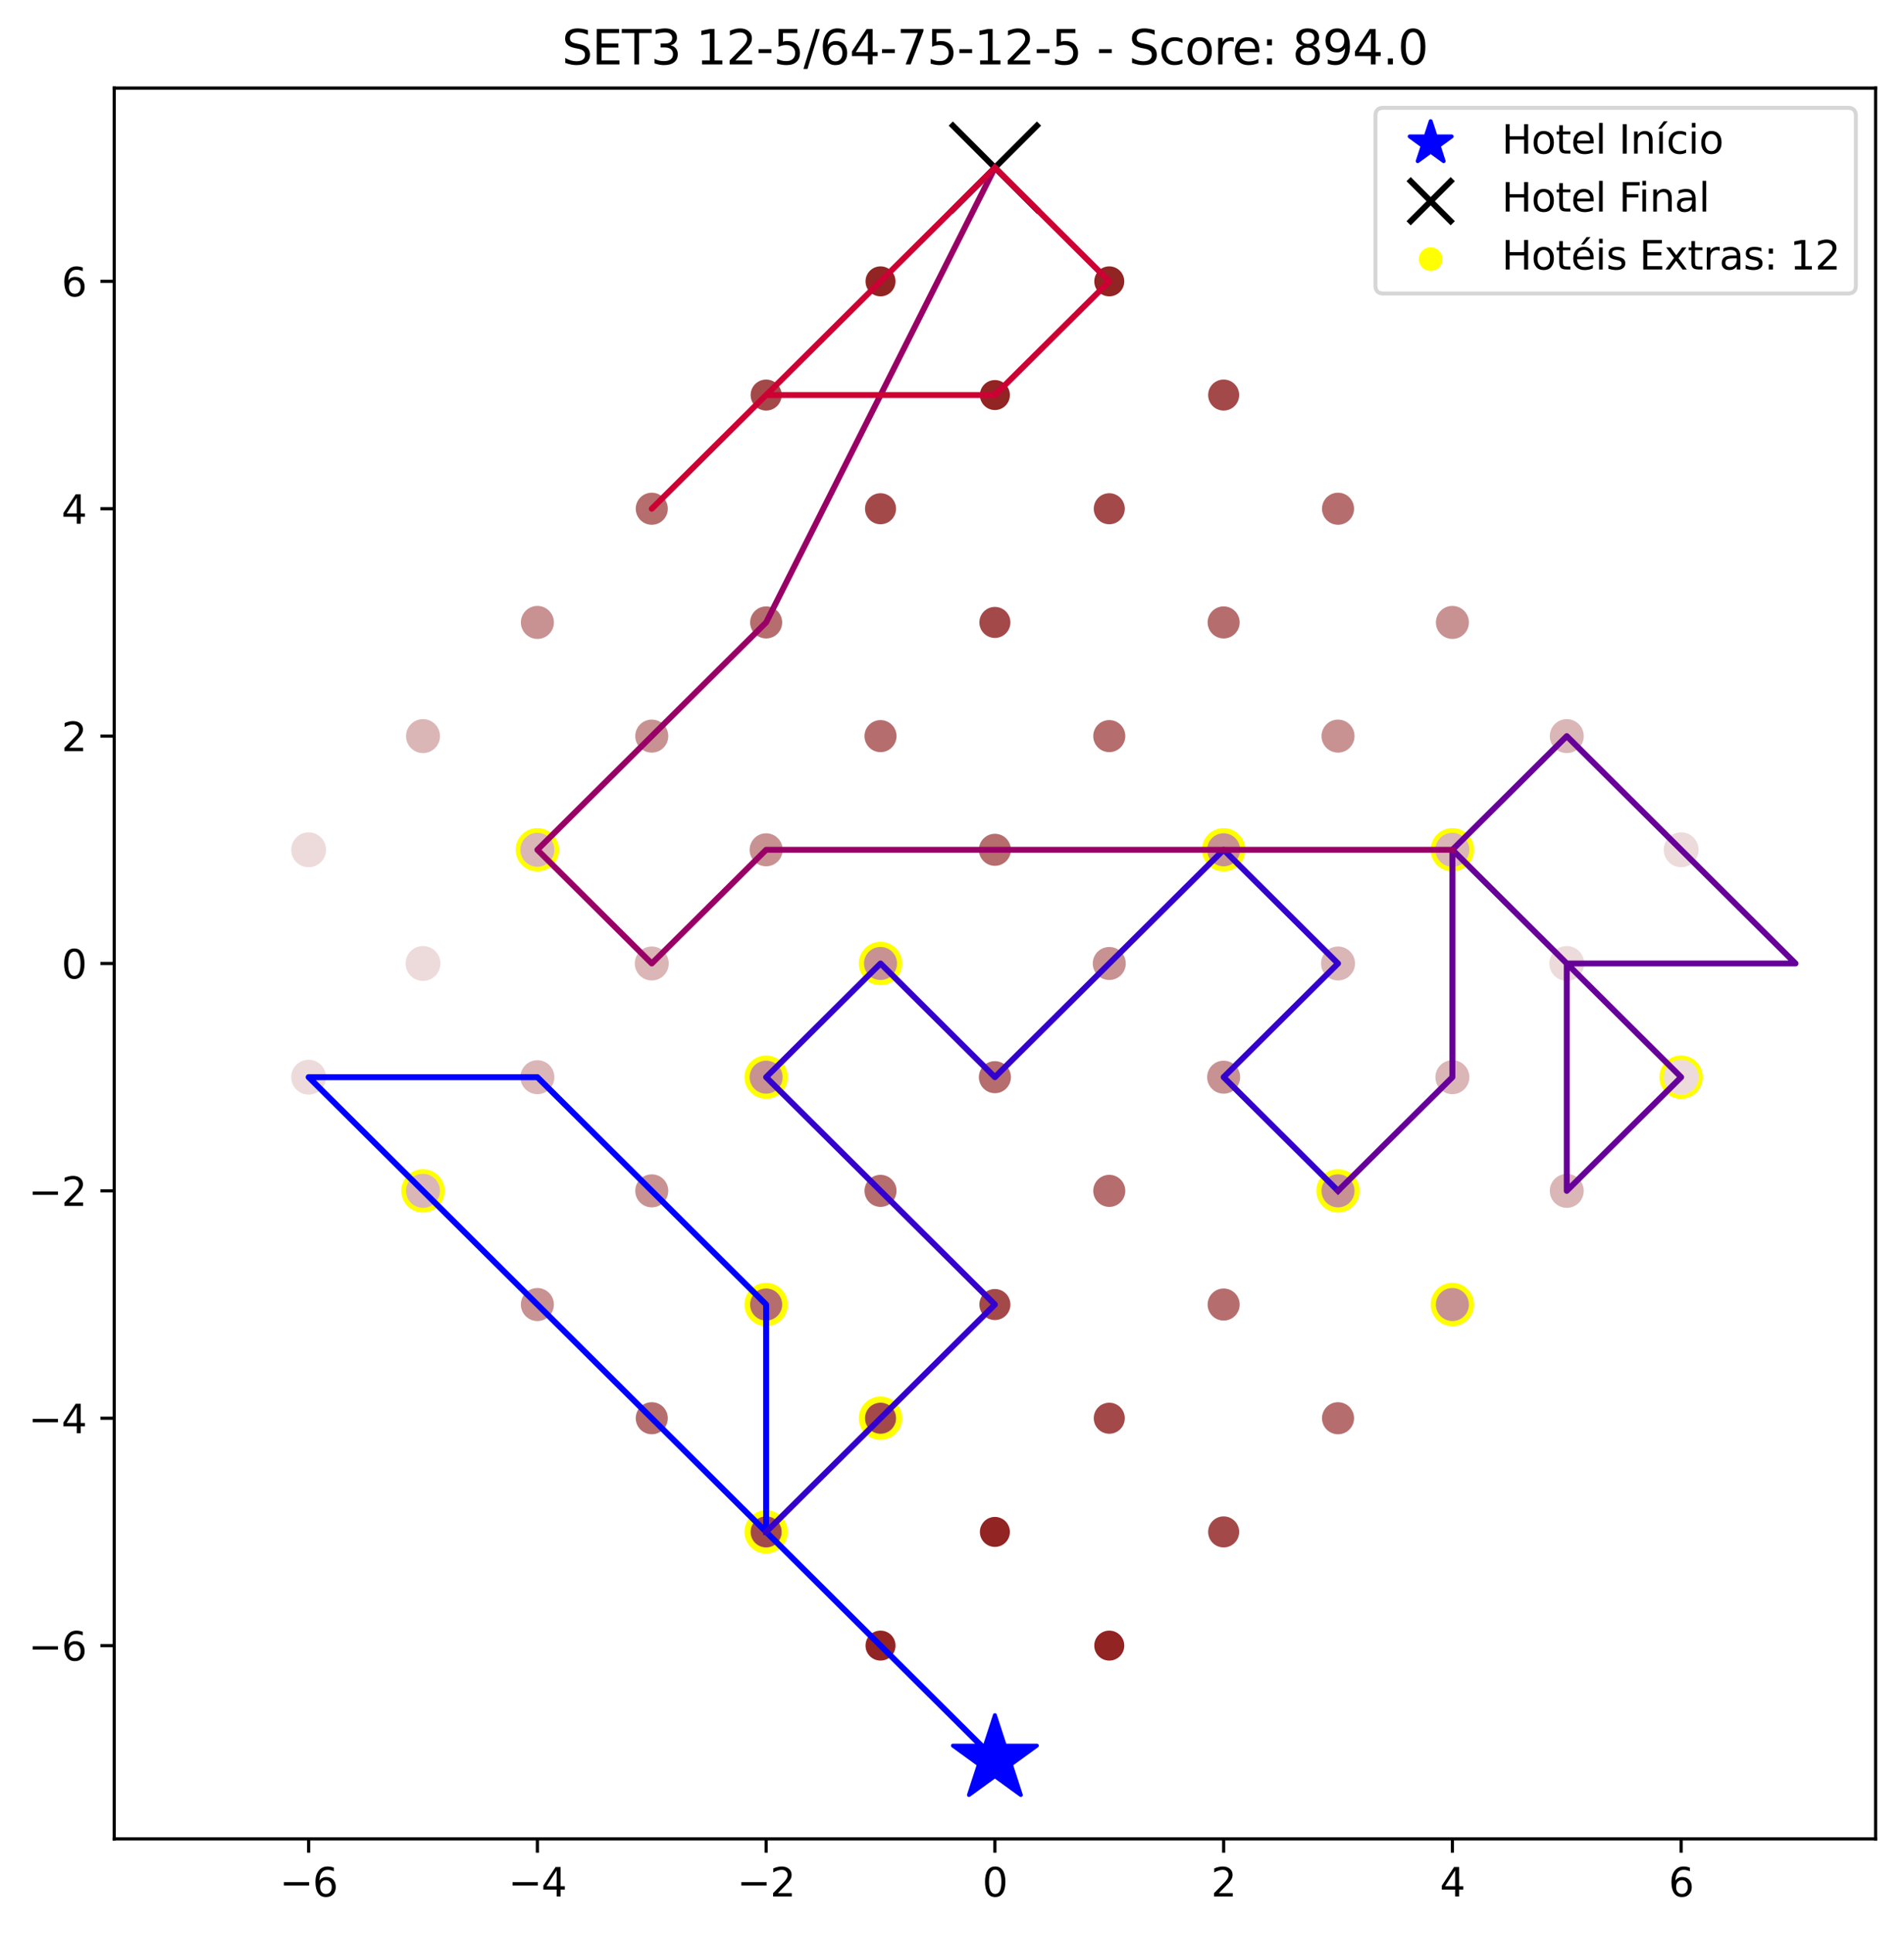 <?xml version="1.0" encoding="utf-8" standalone="no"?>
<!DOCTYPE svg PUBLIC "-//W3C//DTD SVG 1.1//EN"
  "http://www.w3.org/Graphics/SVG/1.1/DTD/svg11.dtd">
<svg xmlns:xlink="http://www.w3.org/1999/xlink" width="482.542pt" height="489.716pt" viewBox="0 0 482.542 489.716" xmlns="http://www.w3.org/2000/svg" version="1.1">
 <defs>
  <style type="text/css">*{stroke-linejoin: round; stroke-linecap: butt}</style>
 </defs>
 <g id="figure_1">
  <g id="patch_1">
   <path d="M 0 489.716 
L 482.542 489.716 
L 482.542 0 
L 0 0 
z
" style="fill: #ffffff"/>
  </g>
  <g id="axes_1">
   <g id="patch_2">
    <path d="M 28.942 465.838 
L 475.342 465.838 
L 475.342 22.318 
L 28.942 22.318 
z
" style="fill: #ffffff"/>
   </g>
   <g id="PathCollection_1">
    <defs>
     <path id="md33ad1d1f5" d="M 0 -11.18 
L -2.51 -3.455 
L -10.633 -3.455 
L -4.061 1.32 
L -6.572 9.045 
L -0 4.271 
L 6.572 9.045 
L 4.061 1.32 
L 10.633 -3.455 
L 2.51 -3.455 
z
" style="stroke: #0000ff"/>
    </defs>
    <g clip-path="url(#pae543a96fd)">
     <use xlink:href="#md33ad1d1f5" x="252.142" y="445.678" style="fill: #0000ff; stroke: #0000ff"/>
    </g>
   </g>
   <g id="PathCollection_2">
    <defs>
     <path id="mdff874037e" d="M -11.18 11.18 
L 11.18 -11.18 
M -11.18 -11.18 
L 11.18 11.18 
" style="stroke: #000000; stroke-width: 1.5"/>
    </defs>
    <g clip-path="url(#pae543a96fd)">
     <use xlink:href="#mdff874037e" x="252.142" y="42.478" style="stroke: #000000; stroke-width: 1.5"/>
    </g>
   </g>
   <g id="PathCollection_3">
    <defs>
     <path id="m899b4481c5" d="M 0 5 
C 1.326 5 2.598 4.473 3.536 3.536 
C 4.473 2.598 5 1.326 5 0 
C 5 -1.326 4.473 -2.598 3.536 -3.536 
C 2.598 -4.473 1.326 -5 0 -5 
C -1.326 -5 -2.598 -4.473 -3.536 -3.536 
C -4.473 -2.598 -5 -1.326 -5 0 
C -5 1.326 -4.473 2.598 -3.536 3.536 
C -2.598 4.473 -1.326 5 0 5 
z
" style="stroke: #ffff00"/>
    </defs>
    <g clip-path="url(#pae543a96fd)">
     <use xlink:href="#m899b4481c5" x="107.207" y="301.678" style="fill: #ffff00; stroke: #ffff00"/>
    </g>
   </g>
   <g id="PathCollection_4">
    <g clip-path="url(#pae543a96fd)">
     <use xlink:href="#m899b4481c5" x="136.194" y="215.278" style="fill: #ffff00; stroke: #ffff00"/>
    </g>
   </g>
   <g id="PathCollection_5">
    <g clip-path="url(#pae543a96fd)">
     <use xlink:href="#m899b4481c5" x="310.116" y="215.278" style="fill: #ffff00; stroke: #ffff00"/>
    </g>
   </g>
   <g id="PathCollection_6">
    <g clip-path="url(#pae543a96fd)">
     <use xlink:href="#m899b4481c5" x="368.09" y="215.278" style="fill: #ffff00; stroke: #ffff00"/>
    </g>
   </g>
   <g id="PathCollection_7">
    <g clip-path="url(#pae543a96fd)">
     <use xlink:href="#m899b4481c5" x="194.168" y="388.078" style="fill: #ffff00; stroke: #ffff00"/>
    </g>
   </g>
   <g id="PathCollection_8">
    <g clip-path="url(#pae543a96fd)">
     <use xlink:href="#m899b4481c5" x="223.155" y="359.278" style="fill: #ffff00; stroke: #ffff00"/>
    </g>
   </g>
   <g id="PathCollection_9">
    <g clip-path="url(#pae543a96fd)">
     <use xlink:href="#m899b4481c5" x="194.168" y="330.478" style="fill: #ffff00; stroke: #ffff00"/>
    </g>
   </g>
   <g id="PathCollection_10">
    <g clip-path="url(#pae543a96fd)">
     <use xlink:href="#m899b4481c5" x="368.09" y="330.478" style="fill: #ffff00; stroke: #ffff00"/>
    </g>
   </g>
   <g id="PathCollection_11">
    <g clip-path="url(#pae543a96fd)">
     <use xlink:href="#m899b4481c5" x="339.103" y="301.678" style="fill: #ffff00; stroke: #ffff00"/>
    </g>
   </g>
   <g id="PathCollection_12">
    <g clip-path="url(#pae543a96fd)">
     <use xlink:href="#m899b4481c5" x="194.168" y="272.878" style="fill: #ffff00; stroke: #ffff00"/>
    </g>
   </g>
   <g id="PathCollection_13">
    <g clip-path="url(#pae543a96fd)">
     <use xlink:href="#m899b4481c5" x="426.064" y="272.878" style="fill: #ffff00; stroke: #ffff00"/>
    </g>
   </g>
   <g id="PathCollection_14">
    <g clip-path="url(#pae543a96fd)">
     <use xlink:href="#m899b4481c5" x="223.155" y="244.078" style="fill: #ffff00; stroke: #ffff00"/>
    </g>
   </g>
   <g id="PathCollection_15">
    <defs>
     <path id="m002a471ffe" d="M 0 3.3 
C 0.875 3.3 1.715 2.953 2.334 2.334 
C 2.953 1.715 3.3 0.875 3.3 0 
C 3.3 -0.875 2.953 -1.715 2.334 -2.334 
C 1.715 -2.953 0.875 -3.3 0 -3.3 
C -0.875 -3.3 -1.715 -2.953 -2.334 -2.334 
C -2.953 -1.715 -3.3 -0.875 -3.3 0 
C -3.3 0.875 -2.953 1.715 -2.334 2.334 
C -1.715 2.953 -0.875 3.3 0 3.3 
z
" style="stroke: #922424"/>
    </defs>
    <g clip-path="url(#pae543a96fd)">
     <use xlink:href="#m002a471ffe" x="223.155" y="416.878" style="fill: #922424; stroke: #922424"/>
    </g>
   </g>
   <g id="PathCollection_16">
    <g clip-path="url(#pae543a96fd)">
     <use xlink:href="#m002a471ffe" x="281.129" y="416.878" style="fill: #922424; stroke: #922424"/>
    </g>
   </g>
   <g id="PathCollection_17">
    <defs>
     <path id="m6154ad9b30" d="M 0 3.433 
C 0.91 3.433 1.784 3.071 2.428 2.428 
C 3.071 1.784 3.433 0.91 3.433 0 
C 3.433 -0.91 3.071 -1.784 2.428 -2.428 
C 1.784 -3.071 0.91 -3.433 0 -3.433 
C -0.91 -3.433 -1.784 -3.071 -2.428 -2.428 
C -3.071 -1.784 -3.433 -0.91 -3.433 0 
C -3.433 0.91 -3.071 1.784 -2.428 2.428 
C -1.784 3.071 -0.91 3.433 0 3.433 
z
" style="stroke: #a44949"/>
    </defs>
    <g clip-path="url(#pae543a96fd)">
     <use xlink:href="#m6154ad9b30" x="194.168" y="388.078" style="fill: #a44949; stroke: #a44949"/>
    </g>
   </g>
   <g id="PathCollection_18">
    <g clip-path="url(#pae543a96fd)">
     <use xlink:href="#m002a471ffe" x="252.142" y="388.078" style="fill: #922424; stroke: #922424"/>
    </g>
   </g>
   <g id="PathCollection_19">
    <g clip-path="url(#pae543a96fd)">
     <use xlink:href="#m6154ad9b30" x="310.116" y="388.078" style="fill: #a44949; stroke: #a44949"/>
    </g>
   </g>
   <g id="PathCollection_20">
    <defs>
     <path id="m3e9e66328b" d="M 0 3.561 
C 0.944 3.561 1.85 3.186 2.518 2.518 
C 3.186 1.85 3.561 0.944 3.561 0 
C 3.561 -0.944 3.186 -1.85 2.518 -2.518 
C 1.85 -3.186 0.944 -3.561 0 -3.561 
C -0.944 -3.561 -1.85 -3.186 -2.518 -2.518 
C -3.186 -1.85 -3.561 -0.944 -3.561 0 
C -3.561 0.944 -3.186 1.85 -2.518 2.518 
C -1.85 3.186 -0.944 3.561 0 3.561 
z
" style="stroke: #b66d6d"/>
    </defs>
    <g clip-path="url(#pae543a96fd)">
     <use xlink:href="#m3e9e66328b" x="165.181" y="359.278" style="fill: #b66d6d; stroke: #b66d6d"/>
    </g>
   </g>
   <g id="PathCollection_21">
    <g clip-path="url(#pae543a96fd)">
     <use xlink:href="#m6154ad9b30" x="223.155" y="359.278" style="fill: #a44949; stroke: #a44949"/>
    </g>
   </g>
   <g id="PathCollection_22">
    <g clip-path="url(#pae543a96fd)">
     <use xlink:href="#m6154ad9b30" x="281.129" y="359.278" style="fill: #a44949; stroke: #a44949"/>
    </g>
   </g>
   <g id="PathCollection_23">
    <g clip-path="url(#pae543a96fd)">
     <use xlink:href="#m3e9e66328b" x="339.103" y="359.278" style="fill: #b66d6d; stroke: #b66d6d"/>
    </g>
   </g>
   <g id="PathCollection_24">
    <defs>
     <path id="mfdc4644ccb" d="M 0 3.684 
C 0.977 3.684 1.914 3.296 2.605 2.605 
C 3.296 1.914 3.684 0.977 3.684 0 
C 3.684 -0.977 3.296 -1.914 2.605 -2.605 
C 1.914 -3.296 0.977 -3.684 0 -3.684 
C -0.977 -3.684 -1.914 -3.296 -2.605 -2.605 
C -3.296 -1.914 -3.684 -0.977 -3.684 0 
C -3.684 0.977 -3.296 1.914 -2.605 2.605 
C -1.914 3.296 -0.977 3.684 0 3.684 
z
" style="stroke: #c89292"/>
    </defs>
    <g clip-path="url(#pae543a96fd)">
     <use xlink:href="#mfdc4644ccb" x="136.194" y="330.478" style="fill: #c89292; stroke: #c89292"/>
    </g>
   </g>
   <g id="PathCollection_25">
    <g clip-path="url(#pae543a96fd)">
     <use xlink:href="#m3e9e66328b" x="194.168" y="330.478" style="fill: #b66d6d; stroke: #b66d6d"/>
    </g>
   </g>
   <g id="PathCollection_26">
    <g clip-path="url(#pae543a96fd)">
     <use xlink:href="#m6154ad9b30" x="252.142" y="330.478" style="fill: #a44949; stroke: #a44949"/>
    </g>
   </g>
   <g id="PathCollection_27">
    <g clip-path="url(#pae543a96fd)">
     <use xlink:href="#m3e9e66328b" x="310.116" y="330.478" style="fill: #b66d6d; stroke: #b66d6d"/>
    </g>
   </g>
   <g id="PathCollection_28">
    <g clip-path="url(#pae543a96fd)">
     <use xlink:href="#mfdc4644ccb" x="368.09" y="330.478" style="fill: #c89292; stroke: #c89292"/>
    </g>
   </g>
   <g id="PathCollection_29">
    <defs>
     <path id="m54191d4a89" d="M 0 3.803 
C 1.009 3.803 1.976 3.402 2.689 2.689 
C 3.402 1.976 3.803 1.009 3.803 0 
C 3.803 -1.009 3.402 -1.976 2.689 -2.689 
C 1.976 -3.402 1.009 -3.803 0 -3.803 
C -1.009 -3.803 -1.976 -3.402 -2.689 -2.689 
C -3.402 -1.976 -3.803 -1.009 -3.803 0 
C -3.803 1.009 -3.402 1.976 -2.689 2.689 
C -1.976 3.402 -1.009 3.803 0 3.803 
z
" style="stroke: #dbb6b6"/>
    </defs>
    <g clip-path="url(#pae543a96fd)">
     <use xlink:href="#m54191d4a89" x="107.207" y="301.678" style="fill: #dbb6b6; stroke: #dbb6b6"/>
    </g>
   </g>
   <g id="PathCollection_30">
    <g clip-path="url(#pae543a96fd)">
     <use xlink:href="#mfdc4644ccb" x="165.181" y="301.678" style="fill: #c89292; stroke: #c89292"/>
    </g>
   </g>
   <g id="PathCollection_31">
    <g clip-path="url(#pae543a96fd)">
     <use xlink:href="#m3e9e66328b" x="223.155" y="301.678" style="fill: #b66d6d; stroke: #b66d6d"/>
    </g>
   </g>
   <g id="PathCollection_32">
    <g clip-path="url(#pae543a96fd)">
     <use xlink:href="#m3e9e66328b" x="281.129" y="301.678" style="fill: #b66d6d; stroke: #b66d6d"/>
    </g>
   </g>
   <g id="PathCollection_33">
    <g clip-path="url(#pae543a96fd)">
     <use xlink:href="#mfdc4644ccb" x="339.103" y="301.678" style="fill: #c89292; stroke: #c89292"/>
    </g>
   </g>
   <g id="PathCollection_34">
    <g clip-path="url(#pae543a96fd)">
     <use xlink:href="#m54191d4a89" x="397.077" y="301.678" style="fill: #dbb6b6; stroke: #dbb6b6"/>
    </g>
   </g>
   <g id="PathCollection_35">
    <defs>
     <path id="m5f5a84ac11" d="M 0 3.919 
C 1.039 3.919 2.036 3.506 2.771 2.771 
C 3.506 2.036 3.919 1.039 3.919 0 
C 3.919 -1.039 3.506 -2.036 2.771 -2.771 
C 2.036 -3.506 1.039 -3.919 0 -3.919 
C -1.039 -3.919 -2.036 -3.506 -2.771 -2.771 
C -3.506 -2.036 -3.919 -1.039 -3.919 0 
C -3.919 1.039 -3.506 2.036 -2.771 2.771 
C -2.036 3.506 -1.039 3.919 0 3.919 
z
" style="stroke: #eddbdb"/>
    </defs>
    <g clip-path="url(#pae543a96fd)">
     <use xlink:href="#m5f5a84ac11" x="78.22" y="272.878" style="fill: #eddbdb; stroke: #eddbdb"/>
    </g>
   </g>
   <g id="PathCollection_36">
    <g clip-path="url(#pae543a96fd)">
     <use xlink:href="#m54191d4a89" x="136.194" y="272.878" style="fill: #dbb6b6; stroke: #dbb6b6"/>
    </g>
   </g>
   <g id="PathCollection_37">
    <g clip-path="url(#pae543a96fd)">
     <use xlink:href="#mfdc4644ccb" x="194.168" y="272.878" style="fill: #c89292; stroke: #c89292"/>
    </g>
   </g>
   <g id="PathCollection_38">
    <g clip-path="url(#pae543a96fd)">
     <use xlink:href="#m3e9e66328b" x="252.142" y="272.878" style="fill: #b66d6d; stroke: #b66d6d"/>
    </g>
   </g>
   <g id="PathCollection_39">
    <g clip-path="url(#pae543a96fd)">
     <use xlink:href="#mfdc4644ccb" x="310.116" y="272.878" style="fill: #c89292; stroke: #c89292"/>
    </g>
   </g>
   <g id="PathCollection_40">
    <g clip-path="url(#pae543a96fd)">
     <use xlink:href="#m54191d4a89" x="368.09" y="272.878" style="fill: #dbb6b6; stroke: #dbb6b6"/>
    </g>
   </g>
   <g id="PathCollection_41">
    <g clip-path="url(#pae543a96fd)">
     <use xlink:href="#m5f5a84ac11" x="426.064" y="272.878" style="fill: #eddbdb; stroke: #eddbdb"/>
    </g>
   </g>
   <g id="PathCollection_42">
    <defs>
     <path id="m6a4a14ea06" d="M 0 4.031 
C 1.069 4.031 2.094 3.606 2.85 2.85 
C 3.606 2.094 4.031 1.069 4.031 0 
C 4.031 -1.069 3.606 -2.094 2.85 -2.85 
C 2.094 -3.606 1.069 -4.031 0 -4.031 
C -1.069 -4.031 -2.094 -3.606 -2.85 -2.85 
C -3.606 -2.094 -4.031 -1.069 -4.031 0 
C -4.031 1.069 -3.606 2.094 -2.85 2.85 
C -2.094 3.606 -1.069 4.031 0 4.031 
z
" style="stroke: #ffffff"/>
    </defs>
    <g clip-path="url(#pae543a96fd)">
     <use xlink:href="#m6a4a14ea06" x="49.233" y="244.078" style="fill: #ffffff; stroke: #ffffff"/>
    </g>
   </g>
   <g id="PathCollection_43">
    <g clip-path="url(#pae543a96fd)">
     <use xlink:href="#m5f5a84ac11" x="107.207" y="244.078" style="fill: #eddbdb; stroke: #eddbdb"/>
    </g>
   </g>
   <g id="PathCollection_44">
    <g clip-path="url(#pae543a96fd)">
     <use xlink:href="#m54191d4a89" x="165.181" y="244.078" style="fill: #dbb6b6; stroke: #dbb6b6"/>
    </g>
   </g>
   <g id="PathCollection_45">
    <g clip-path="url(#pae543a96fd)">
     <use xlink:href="#mfdc4644ccb" x="223.155" y="244.078" style="fill: #c89292; stroke: #c89292"/>
    </g>
   </g>
   <g id="PathCollection_46">
    <g clip-path="url(#pae543a96fd)">
     <use xlink:href="#mfdc4644ccb" x="281.129" y="244.078" style="fill: #c89292; stroke: #c89292"/>
    </g>
   </g>
   <g id="PathCollection_47">
    <g clip-path="url(#pae543a96fd)">
     <use xlink:href="#m54191d4a89" x="339.103" y="244.078" style="fill: #dbb6b6; stroke: #dbb6b6"/>
    </g>
   </g>
   <g id="PathCollection_48">
    <g clip-path="url(#pae543a96fd)">
     <use xlink:href="#m5f5a84ac11" x="397.077" y="244.078" style="fill: #eddbdb; stroke: #eddbdb"/>
    </g>
   </g>
   <g id="PathCollection_49">
    <g clip-path="url(#pae543a96fd)">
     <use xlink:href="#m6a4a14ea06" x="455.051" y="244.078" style="fill: #ffffff; stroke: #ffffff"/>
    </g>
   </g>
   <g id="PathCollection_50">
    <g clip-path="url(#pae543a96fd)">
     <use xlink:href="#m5f5a84ac11" x="78.22" y="215.278" style="fill: #eddbdb; stroke: #eddbdb"/>
    </g>
   </g>
   <g id="PathCollection_51">
    <g clip-path="url(#pae543a96fd)">
     <use xlink:href="#m54191d4a89" x="136.194" y="215.278" style="fill: #dbb6b6; stroke: #dbb6b6"/>
    </g>
   </g>
   <g id="PathCollection_52">
    <g clip-path="url(#pae543a96fd)">
     <use xlink:href="#mfdc4644ccb" x="194.168" y="215.278" style="fill: #c89292; stroke: #c89292"/>
    </g>
   </g>
   <g id="PathCollection_53">
    <g clip-path="url(#pae543a96fd)">
     <use xlink:href="#m3e9e66328b" x="252.142" y="215.278" style="fill: #b66d6d; stroke: #b66d6d"/>
    </g>
   </g>
   <g id="PathCollection_54">
    <g clip-path="url(#pae543a96fd)">
     <use xlink:href="#mfdc4644ccb" x="310.116" y="215.278" style="fill: #c89292; stroke: #c89292"/>
    </g>
   </g>
   <g id="PathCollection_55">
    <g clip-path="url(#pae543a96fd)">
     <use xlink:href="#m54191d4a89" x="368.09" y="215.278" style="fill: #dbb6b6; stroke: #dbb6b6"/>
    </g>
   </g>
   <g id="PathCollection_56">
    <g clip-path="url(#pae543a96fd)">
     <use xlink:href="#m5f5a84ac11" x="426.064" y="215.278" style="fill: #eddbdb; stroke: #eddbdb"/>
    </g>
   </g>
   <g id="PathCollection_57">
    <g clip-path="url(#pae543a96fd)">
     <use xlink:href="#m54191d4a89" x="107.207" y="186.478" style="fill: #dbb6b6; stroke: #dbb6b6"/>
    </g>
   </g>
   <g id="PathCollection_58">
    <g clip-path="url(#pae543a96fd)">
     <use xlink:href="#mfdc4644ccb" x="165.181" y="186.478" style="fill: #c89292; stroke: #c89292"/>
    </g>
   </g>
   <g id="PathCollection_59">
    <g clip-path="url(#pae543a96fd)">
     <use xlink:href="#m3e9e66328b" x="223.155" y="186.478" style="fill: #b66d6d; stroke: #b66d6d"/>
    </g>
   </g>
   <g id="PathCollection_60">
    <g clip-path="url(#pae543a96fd)">
     <use xlink:href="#m3e9e66328b" x="281.129" y="186.478" style="fill: #b66d6d; stroke: #b66d6d"/>
    </g>
   </g>
   <g id="PathCollection_61">
    <g clip-path="url(#pae543a96fd)">
     <use xlink:href="#mfdc4644ccb" x="339.103" y="186.478" style="fill: #c89292; stroke: #c89292"/>
    </g>
   </g>
   <g id="PathCollection_62">
    <g clip-path="url(#pae543a96fd)">
     <use xlink:href="#m54191d4a89" x="397.077" y="186.478" style="fill: #dbb6b6; stroke: #dbb6b6"/>
    </g>
   </g>
   <g id="PathCollection_63">
    <g clip-path="url(#pae543a96fd)">
     <use xlink:href="#mfdc4644ccb" x="136.194" y="157.678" style="fill: #c89292; stroke: #c89292"/>
    </g>
   </g>
   <g id="PathCollection_64">
    <g clip-path="url(#pae543a96fd)">
     <use xlink:href="#m3e9e66328b" x="194.168" y="157.678" style="fill: #b66d6d; stroke: #b66d6d"/>
    </g>
   </g>
   <g id="PathCollection_65">
    <g clip-path="url(#pae543a96fd)">
     <use xlink:href="#m6154ad9b30" x="252.142" y="157.678" style="fill: #a44949; stroke: #a44949"/>
    </g>
   </g>
   <g id="PathCollection_66">
    <g clip-path="url(#pae543a96fd)">
     <use xlink:href="#m3e9e66328b" x="310.116" y="157.678" style="fill: #b66d6d; stroke: #b66d6d"/>
    </g>
   </g>
   <g id="PathCollection_67">
    <g clip-path="url(#pae543a96fd)">
     <use xlink:href="#mfdc4644ccb" x="368.09" y="157.678" style="fill: #c89292; stroke: #c89292"/>
    </g>
   </g>
   <g id="PathCollection_68">
    <g clip-path="url(#pae543a96fd)">
     <use xlink:href="#m3e9e66328b" x="165.181" y="128.878" style="fill: #b66d6d; stroke: #b66d6d"/>
    </g>
   </g>
   <g id="PathCollection_69">
    <g clip-path="url(#pae543a96fd)">
     <use xlink:href="#m6154ad9b30" x="223.155" y="128.878" style="fill: #a44949; stroke: #a44949"/>
    </g>
   </g>
   <g id="PathCollection_70">
    <g clip-path="url(#pae543a96fd)">
     <use xlink:href="#m6154ad9b30" x="281.129" y="128.878" style="fill: #a44949; stroke: #a44949"/>
    </g>
   </g>
   <g id="PathCollection_71">
    <g clip-path="url(#pae543a96fd)">
     <use xlink:href="#m3e9e66328b" x="339.103" y="128.878" style="fill: #b66d6d; stroke: #b66d6d"/>
    </g>
   </g>
   <g id="PathCollection_72">
    <g clip-path="url(#pae543a96fd)">
     <use xlink:href="#m6154ad9b30" x="194.168" y="100.078" style="fill: #a44949; stroke: #a44949"/>
    </g>
   </g>
   <g id="PathCollection_73">
    <g clip-path="url(#pae543a96fd)">
     <use xlink:href="#m002a471ffe" x="252.142" y="100.078" style="fill: #922424; stroke: #922424"/>
    </g>
   </g>
   <g id="PathCollection_74">
    <g clip-path="url(#pae543a96fd)">
     <use xlink:href="#m6154ad9b30" x="310.116" y="100.078" style="fill: #a44949; stroke: #a44949"/>
    </g>
   </g>
   <g id="PathCollection_75">
    <g clip-path="url(#pae543a96fd)">
     <use xlink:href="#m002a471ffe" x="223.155" y="71.278" style="fill: #922424; stroke: #922424"/>
    </g>
   </g>
   <g id="PathCollection_76">
    <g clip-path="url(#pae543a96fd)">
     <use xlink:href="#m002a471ffe" x="281.129" y="71.278" style="fill: #922424; stroke: #922424"/>
    </g>
   </g>
   <g id="PathCollection_77"/>
   <g id="matplotlib.axis_1">
    <g id="xtick_1">
     <g id="line2d_1">
      <defs>
       <path id="m8501e86cfb" d="M 0 0 
L 0 3.5 
" style="stroke: #000000; stroke-width: 0.8"/>
      </defs>
      <g>
       <use xlink:href="#m8501e86cfb" x="78.22" y="465.838" style="stroke: #000000; stroke-width: 0.8"/>
      </g>
     </g>
     <g id="text_1">
      <!-- −6 -->
      <g transform="translate(70.849 480.437) scale(0.1 -0.1)">
       <defs>
        <path id="DejaVuSans-2212" d="M 678 2272 
L 4684 2272 
L 4684 1741 
L 678 1741 
L 678 2272 
z
" transform="scale(0.016)"/>
        <path id="DejaVuSans-36" d="M 2113 2584 
Q 1688 2584 1439 2293 
Q 1191 2003 1191 1497 
Q 1191 994 1439 701 
Q 1688 409 2113 409 
Q 2538 409 2786 701 
Q 3034 994 3034 1497 
Q 3034 2003 2786 2293 
Q 2538 2584 2113 2584 
z
M 3366 4563 
L 3366 3988 
Q 3128 4100 2886 4159 
Q 2644 4219 2406 4219 
Q 1781 4219 1451 3797 
Q 1122 3375 1075 2522 
Q 1259 2794 1537 2939 
Q 1816 3084 2150 3084 
Q 2853 3084 3261 2657 
Q 3669 2231 3669 1497 
Q 3669 778 3244 343 
Q 2819 -91 2113 -91 
Q 1303 -91 875 529 
Q 447 1150 447 2328 
Q 447 3434 972 4092 
Q 1497 4750 2381 4750 
Q 2619 4750 2861 4703 
Q 3103 4656 3366 4563 
z
" transform="scale(0.016)"/>
       </defs>
       <use xlink:href="#DejaVuSans-2212"/>
       <use xlink:href="#DejaVuSans-36" x="83.789"/>
      </g>
     </g>
    </g>
    <g id="xtick_2">
     <g id="line2d_2">
      <g>
       <use xlink:href="#m8501e86cfb" x="136.194" y="465.838" style="stroke: #000000; stroke-width: 0.8"/>
      </g>
     </g>
     <g id="text_2">
      <!-- −4 -->
      <g transform="translate(128.823 480.437) scale(0.1 -0.1)">
       <defs>
        <path id="DejaVuSans-34" d="M 2419 4116 
L 825 1625 
L 2419 1625 
L 2419 4116 
z
M 2253 4666 
L 3047 4666 
L 3047 1625 
L 3713 1625 
L 3713 1100 
L 3047 1100 
L 3047 0 
L 2419 0 
L 2419 1100 
L 313 1100 
L 313 1709 
L 2253 4666 
z
" transform="scale(0.016)"/>
       </defs>
       <use xlink:href="#DejaVuSans-2212"/>
       <use xlink:href="#DejaVuSans-34" x="83.789"/>
      </g>
     </g>
    </g>
    <g id="xtick_3">
     <g id="line2d_3">
      <g>
       <use xlink:href="#m8501e86cfb" x="194.168" y="465.838" style="stroke: #000000; stroke-width: 0.8"/>
      </g>
     </g>
     <g id="text_3">
      <!-- −2 -->
      <g transform="translate(186.797 480.437) scale(0.1 -0.1)">
       <defs>
        <path id="DejaVuSans-32" d="M 1228 531 
L 3431 531 
L 3431 0 
L 469 0 
L 469 531 
Q 828 903 1448 1529 
Q 2069 2156 2228 2338 
Q 2531 2678 2651 2914 
Q 2772 3150 2772 3378 
Q 2772 3750 2511 3984 
Q 2250 4219 1831 4219 
Q 1534 4219 1204 4116 
Q 875 4013 500 3803 
L 500 4441 
Q 881 4594 1212 4672 
Q 1544 4750 1819 4750 
Q 2544 4750 2975 4387 
Q 3406 4025 3406 3419 
Q 3406 3131 3298 2873 
Q 3191 2616 2906 2266 
Q 2828 2175 2409 1742 
Q 1991 1309 1228 531 
z
" transform="scale(0.016)"/>
       </defs>
       <use xlink:href="#DejaVuSans-2212"/>
       <use xlink:href="#DejaVuSans-32" x="83.789"/>
      </g>
     </g>
    </g>
    <g id="xtick_4">
     <g id="line2d_4">
      <g>
       <use xlink:href="#m8501e86cfb" x="252.142" y="465.838" style="stroke: #000000; stroke-width: 0.8"/>
      </g>
     </g>
     <g id="text_4">
      <!-- 0 -->
      <g transform="translate(248.961 480.437) scale(0.1 -0.1)">
       <defs>
        <path id="DejaVuSans-30" d="M 2034 4250 
Q 1547 4250 1301 3770 
Q 1056 3291 1056 2328 
Q 1056 1369 1301 889 
Q 1547 409 2034 409 
Q 2525 409 2770 889 
Q 3016 1369 3016 2328 
Q 3016 3291 2770 3770 
Q 2525 4250 2034 4250 
z
M 2034 4750 
Q 2819 4750 3233 4129 
Q 3647 3509 3647 2328 
Q 3647 1150 3233 529 
Q 2819 -91 2034 -91 
Q 1250 -91 836 529 
Q 422 1150 422 2328 
Q 422 3509 836 4129 
Q 1250 4750 2034 4750 
z
" transform="scale(0.016)"/>
       </defs>
       <use xlink:href="#DejaVuSans-30"/>
      </g>
     </g>
    </g>
    <g id="xtick_5">
     <g id="line2d_5">
      <g>
       <use xlink:href="#m8501e86cfb" x="310.116" y="465.838" style="stroke: #000000; stroke-width: 0.8"/>
      </g>
     </g>
     <g id="text_5">
      <!-- 2 -->
      <g transform="translate(306.935 480.437) scale(0.1 -0.1)">
       <use xlink:href="#DejaVuSans-32"/>
      </g>
     </g>
    </g>
    <g id="xtick_6">
     <g id="line2d_6">
      <g>
       <use xlink:href="#m8501e86cfb" x="368.09" y="465.838" style="stroke: #000000; stroke-width: 0.8"/>
      </g>
     </g>
     <g id="text_6">
      <!-- 4 -->
      <g transform="translate(364.909 480.437) scale(0.1 -0.1)">
       <use xlink:href="#DejaVuSans-34"/>
      </g>
     </g>
    </g>
    <g id="xtick_7">
     <g id="line2d_7">
      <g>
       <use xlink:href="#m8501e86cfb" x="426.064" y="465.838" style="stroke: #000000; stroke-width: 0.8"/>
      </g>
     </g>
     <g id="text_7">
      <!-- 6 -->
      <g transform="translate(422.883 480.437) scale(0.1 -0.1)">
       <use xlink:href="#DejaVuSans-36"/>
      </g>
     </g>
    </g>
   </g>
   <g id="matplotlib.axis_2">
    <g id="ytick_1">
     <g id="line2d_8">
      <defs>
       <path id="m87f14c4d22" d="M 0 0 
L -3.5 0 
" style="stroke: #000000; stroke-width: 0.8"/>
      </defs>
      <g>
       <use xlink:href="#m87f14c4d22" x="28.942" y="416.878" style="stroke: #000000; stroke-width: 0.8"/>
      </g>
     </g>
     <g id="text_8">
      <!-- −6 -->
      <g transform="translate(7.2 420.677) scale(0.1 -0.1)">
       <use xlink:href="#DejaVuSans-2212"/>
       <use xlink:href="#DejaVuSans-36" x="83.789"/>
      </g>
     </g>
    </g>
    <g id="ytick_2">
     <g id="line2d_9">
      <g>
       <use xlink:href="#m87f14c4d22" x="28.942" y="359.278" style="stroke: #000000; stroke-width: 0.8"/>
      </g>
     </g>
     <g id="text_9">
      <!-- −4 -->
      <g transform="translate(7.2 363.077) scale(0.1 -0.1)">
       <use xlink:href="#DejaVuSans-2212"/>
       <use xlink:href="#DejaVuSans-34" x="83.789"/>
      </g>
     </g>
    </g>
    <g id="ytick_3">
     <g id="line2d_10">
      <g>
       <use xlink:href="#m87f14c4d22" x="28.942" y="301.678" style="stroke: #000000; stroke-width: 0.8"/>
      </g>
     </g>
     <g id="text_10">
      <!-- −2 -->
      <g transform="translate(7.2 305.477) scale(0.1 -0.1)">
       <use xlink:href="#DejaVuSans-2212"/>
       <use xlink:href="#DejaVuSans-32" x="83.789"/>
      </g>
     </g>
    </g>
    <g id="ytick_4">
     <g id="line2d_11">
      <g>
       <use xlink:href="#m87f14c4d22" x="28.942" y="244.078" style="stroke: #000000; stroke-width: 0.8"/>
      </g>
     </g>
     <g id="text_11">
      <!-- 0 -->
      <g transform="translate(15.58 247.877) scale(0.1 -0.1)">
       <use xlink:href="#DejaVuSans-30"/>
      </g>
     </g>
    </g>
    <g id="ytick_5">
     <g id="line2d_12">
      <g>
       <use xlink:href="#m87f14c4d22" x="28.942" y="186.478" style="stroke: #000000; stroke-width: 0.8"/>
      </g>
     </g>
     <g id="text_12">
      <!-- 2 -->
      <g transform="translate(15.58 190.277) scale(0.1 -0.1)">
       <use xlink:href="#DejaVuSans-32"/>
      </g>
     </g>
    </g>
    <g id="ytick_6">
     <g id="line2d_13">
      <g>
       <use xlink:href="#m87f14c4d22" x="28.942" y="128.878" style="stroke: #000000; stroke-width: 0.8"/>
      </g>
     </g>
     <g id="text_13">
      <!-- 4 -->
      <g transform="translate(15.58 132.677) scale(0.1 -0.1)">
       <use xlink:href="#DejaVuSans-34"/>
      </g>
     </g>
    </g>
    <g id="ytick_7">
     <g id="line2d_14">
      <g>
       <use xlink:href="#m87f14c4d22" x="28.942" y="71.278" style="stroke: #000000; stroke-width: 0.8"/>
      </g>
     </g>
     <g id="text_14">
      <!-- 6 -->
      <g transform="translate(15.58 75.077) scale(0.1 -0.1)">
       <use xlink:href="#DejaVuSans-36"/>
      </g>
     </g>
    </g>
   </g>
   <g id="line2d_15">
    <path d="M 252.142 445.678 
L 223.155 416.878 
L 194.168 388.078 
L 165.181 359.278 
L 136.194 330.478 
L 107.207 301.678 
L 78.22 272.878 
L 136.194 272.878 
L 165.181 301.678 
L 194.168 330.478 
L 194.168 388.078 
" clip-path="url(#pae543a96fd)" style="fill: none; stroke: #0000ff; stroke-width: 1.5; stroke-linecap: square"/>
   </g>
   <g id="line2d_16">
    <path d="M 194.168 388.078 
L 223.155 359.278 
L 252.142 330.478 
L 223.155 301.678 
L 194.168 272.878 
L 223.155 244.078 
L 252.142 272.878 
L 281.129 244.078 
L 310.116 215.278 
L 339.103 244.078 
L 310.116 272.878 
L 339.103 301.678 
L 339.103 301.678 
" clip-path="url(#pae543a96fd)" style="fill: none; stroke: #3300cc; stroke-width: 1.5; stroke-linecap: square"/>
   </g>
   <g id="line2d_17">
    <path d="M 339.103 301.678 
L 368.09 272.878 
L 368.09 215.278 
L 397.077 186.478 
L 426.064 215.278 
L 455.051 244.078 
L 397.077 244.078 
L 397.077 301.678 
L 426.064 272.878 
L 368.09 215.278 
" clip-path="url(#pae543a96fd)" style="fill: none; stroke: #660099; stroke-width: 1.5; stroke-linecap: square"/>
   </g>
   <g id="line2d_18">
    <path d="M 368.09 215.278 
L 252.142 215.278 
L 194.168 215.278 
L 165.181 244.078 
L 136.194 215.278 
L 165.181 186.478 
L 194.168 157.678 
L 252.142 42.478 
" clip-path="url(#pae543a96fd)" style="fill: none; stroke: #990066; stroke-width: 1.5; stroke-linecap: square"/>
   </g>
   <g id="line2d_19">
    <path d="M 252.142 42.478 
L 281.129 71.278 
L 252.142 100.078 
L 194.168 100.078 
L 165.181 128.878 
L 223.155 71.278 
L 252.142 42.478 
" clip-path="url(#pae543a96fd)" style="fill: none; stroke: #cc0033; stroke-width: 1.5; stroke-linecap: square"/>
   </g>
   <g id="patch_3">
    <path d="M 28.942 465.838 
L 28.942 22.318 
" style="fill: none; stroke: #000000; stroke-width: 0.8; stroke-linejoin: miter; stroke-linecap: square"/>
   </g>
   <g id="patch_4">
    <path d="M 475.342 465.838 
L 475.342 22.318 
" style="fill: none; stroke: #000000; stroke-width: 0.8; stroke-linejoin: miter; stroke-linecap: square"/>
   </g>
   <g id="patch_5">
    <path d="M 28.942 465.838 
L 475.342 465.838 
" style="fill: none; stroke: #000000; stroke-width: 0.8; stroke-linejoin: miter; stroke-linecap: square"/>
   </g>
   <g id="patch_6">
    <path d="M 28.942 22.318 
L 475.342 22.318 
" style="fill: none; stroke: #000000; stroke-width: 0.8; stroke-linejoin: miter; stroke-linecap: square"/>
   </g>
   <g id="text_15">
    <!-- SET3 12-5/64-75-12-5 - Score: 894.0 -->
    <g transform="translate(142.412 16.318) scale(0.12 -0.12)">
     <defs>
      <path id="DejaVuSans-53" d="M 3425 4513 
L 3425 3897 
Q 3066 4069 2747 4153 
Q 2428 4238 2131 4238 
Q 1616 4238 1336 4038 
Q 1056 3838 1056 3469 
Q 1056 3159 1242 3001 
Q 1428 2844 1947 2747 
L 2328 2669 
Q 3034 2534 3370 2195 
Q 3706 1856 3706 1288 
Q 3706 609 3251 259 
Q 2797 -91 1919 -91 
Q 1588 -91 1214 -16 
Q 841 59 441 206 
L 441 856 
Q 825 641 1194 531 
Q 1563 422 1919 422 
Q 2459 422 2753 634 
Q 3047 847 3047 1241 
Q 3047 1584 2836 1778 
Q 2625 1972 2144 2069 
L 1759 2144 
Q 1053 2284 737 2584 
Q 422 2884 422 3419 
Q 422 4038 858 4394 
Q 1294 4750 2059 4750 
Q 2388 4750 2728 4690 
Q 3069 4631 3425 4513 
z
" transform="scale(0.016)"/>
      <path id="DejaVuSans-45" d="M 628 4666 
L 3578 4666 
L 3578 4134 
L 1259 4134 
L 1259 2753 
L 3481 2753 
L 3481 2222 
L 1259 2222 
L 1259 531 
L 3634 531 
L 3634 0 
L 628 0 
L 628 4666 
z
" transform="scale(0.016)"/>
      <path id="DejaVuSans-54" d="M -19 4666 
L 3928 4666 
L 3928 4134 
L 2272 4134 
L 2272 0 
L 1638 0 
L 1638 4134 
L -19 4134 
L -19 4666 
z
" transform="scale(0.016)"/>
      <path id="DejaVuSans-33" d="M 2597 2516 
Q 3050 2419 3304 2112 
Q 3559 1806 3559 1356 
Q 3559 666 3084 287 
Q 2609 -91 1734 -91 
Q 1441 -91 1130 -33 
Q 819 25 488 141 
L 488 750 
Q 750 597 1062 519 
Q 1375 441 1716 441 
Q 2309 441 2620 675 
Q 2931 909 2931 1356 
Q 2931 1769 2642 2001 
Q 2353 2234 1838 2234 
L 1294 2234 
L 1294 2753 
L 1863 2753 
Q 2328 2753 2575 2939 
Q 2822 3125 2822 3475 
Q 2822 3834 2567 4026 
Q 2313 4219 1838 4219 
Q 1578 4219 1281 4162 
Q 984 4106 628 3988 
L 628 4550 
Q 988 4650 1302 4700 
Q 1616 4750 1894 4750 
Q 2613 4750 3031 4423 
Q 3450 4097 3450 3541 
Q 3450 3153 3228 2886 
Q 3006 2619 2597 2516 
z
" transform="scale(0.016)"/>
      <path id="DejaVuSans-20" transform="scale(0.016)"/>
      <path id="DejaVuSans-31" d="M 794 531 
L 1825 531 
L 1825 4091 
L 703 3866 
L 703 4441 
L 1819 4666 
L 2450 4666 
L 2450 531 
L 3481 531 
L 3481 0 
L 794 0 
L 794 531 
z
" transform="scale(0.016)"/>
      <path id="DejaVuSans-2d" d="M 313 2009 
L 1997 2009 
L 1997 1497 
L 313 1497 
L 313 2009 
z
" transform="scale(0.016)"/>
      <path id="DejaVuSans-35" d="M 691 4666 
L 3169 4666 
L 3169 4134 
L 1269 4134 
L 1269 2991 
Q 1406 3038 1543 3061 
Q 1681 3084 1819 3084 
Q 2600 3084 3056 2656 
Q 3513 2228 3513 1497 
Q 3513 744 3044 326 
Q 2575 -91 1722 -91 
Q 1428 -91 1123 -41 
Q 819 9 494 109 
L 494 744 
Q 775 591 1075 516 
Q 1375 441 1709 441 
Q 2250 441 2565 725 
Q 2881 1009 2881 1497 
Q 2881 1984 2565 2268 
Q 2250 2553 1709 2553 
Q 1456 2553 1204 2497 
Q 953 2441 691 2322 
L 691 4666 
z
" transform="scale(0.016)"/>
      <path id="DejaVuSans-2f" d="M 1625 4666 
L 2156 4666 
L 531 -594 
L 0 -594 
L 1625 4666 
z
" transform="scale(0.016)"/>
      <path id="DejaVuSans-37" d="M 525 4666 
L 3525 4666 
L 3525 4397 
L 1831 0 
L 1172 0 
L 2766 4134 
L 525 4134 
L 525 4666 
z
" transform="scale(0.016)"/>
      <path id="DejaVuSans-63" d="M 3122 3366 
L 3122 2828 
Q 2878 2963 2633 3030 
Q 2388 3097 2138 3097 
Q 1578 3097 1268 2742 
Q 959 2388 959 1747 
Q 959 1106 1268 751 
Q 1578 397 2138 397 
Q 2388 397 2633 464 
Q 2878 531 3122 666 
L 3122 134 
Q 2881 22 2623 -34 
Q 2366 -91 2075 -91 
Q 1284 -91 818 406 
Q 353 903 353 1747 
Q 353 2603 823 3093 
Q 1294 3584 2113 3584 
Q 2378 3584 2631 3529 
Q 2884 3475 3122 3366 
z
" transform="scale(0.016)"/>
      <path id="DejaVuSans-6f" d="M 1959 3097 
Q 1497 3097 1228 2736 
Q 959 2375 959 1747 
Q 959 1119 1226 758 
Q 1494 397 1959 397 
Q 2419 397 2687 759 
Q 2956 1122 2956 1747 
Q 2956 2369 2687 2733 
Q 2419 3097 1959 3097 
z
M 1959 3584 
Q 2709 3584 3137 3096 
Q 3566 2609 3566 1747 
Q 3566 888 3137 398 
Q 2709 -91 1959 -91 
Q 1206 -91 779 398 
Q 353 888 353 1747 
Q 353 2609 779 3096 
Q 1206 3584 1959 3584 
z
" transform="scale(0.016)"/>
      <path id="DejaVuSans-72" d="M 2631 2963 
Q 2534 3019 2420 3045 
Q 2306 3072 2169 3072 
Q 1681 3072 1420 2755 
Q 1159 2438 1159 1844 
L 1159 0 
L 581 0 
L 581 3500 
L 1159 3500 
L 1159 2956 
Q 1341 3275 1631 3429 
Q 1922 3584 2338 3584 
Q 2397 3584 2469 3576 
Q 2541 3569 2628 3553 
L 2631 2963 
z
" transform="scale(0.016)"/>
      <path id="DejaVuSans-65" d="M 3597 1894 
L 3597 1613 
L 953 1613 
Q 991 1019 1311 708 
Q 1631 397 2203 397 
Q 2534 397 2845 478 
Q 3156 559 3463 722 
L 3463 178 
Q 3153 47 2828 -22 
Q 2503 -91 2169 -91 
Q 1331 -91 842 396 
Q 353 884 353 1716 
Q 353 2575 817 3079 
Q 1281 3584 2069 3584 
Q 2775 3584 3186 3129 
Q 3597 2675 3597 1894 
z
M 3022 2063 
Q 3016 2534 2758 2815 
Q 2500 3097 2075 3097 
Q 1594 3097 1305 2825 
Q 1016 2553 972 2059 
L 3022 2063 
z
" transform="scale(0.016)"/>
      <path id="DejaVuSans-3a" d="M 750 794 
L 1409 794 
L 1409 0 
L 750 0 
L 750 794 
z
M 750 3309 
L 1409 3309 
L 1409 2516 
L 750 2516 
L 750 3309 
z
" transform="scale(0.016)"/>
      <path id="DejaVuSans-38" d="M 2034 2216 
Q 1584 2216 1326 1975 
Q 1069 1734 1069 1313 
Q 1069 891 1326 650 
Q 1584 409 2034 409 
Q 2484 409 2743 651 
Q 3003 894 3003 1313 
Q 3003 1734 2745 1975 
Q 2488 2216 2034 2216 
z
M 1403 2484 
Q 997 2584 770 2862 
Q 544 3141 544 3541 
Q 544 4100 942 4425 
Q 1341 4750 2034 4750 
Q 2731 4750 3128 4425 
Q 3525 4100 3525 3541 
Q 3525 3141 3298 2862 
Q 3072 2584 2669 2484 
Q 3125 2378 3379 2068 
Q 3634 1759 3634 1313 
Q 3634 634 3220 271 
Q 2806 -91 2034 -91 
Q 1263 -91 848 271 
Q 434 634 434 1313 
Q 434 1759 690 2068 
Q 947 2378 1403 2484 
z
M 1172 3481 
Q 1172 3119 1398 2916 
Q 1625 2713 2034 2713 
Q 2441 2713 2670 2916 
Q 2900 3119 2900 3481 
Q 2900 3844 2670 4047 
Q 2441 4250 2034 4250 
Q 1625 4250 1398 4047 
Q 1172 3844 1172 3481 
z
" transform="scale(0.016)"/>
      <path id="DejaVuSans-39" d="M 703 97 
L 703 672 
Q 941 559 1184 500 
Q 1428 441 1663 441 
Q 2288 441 2617 861 
Q 2947 1281 2994 2138 
Q 2813 1869 2534 1725 
Q 2256 1581 1919 1581 
Q 1219 1581 811 2004 
Q 403 2428 403 3163 
Q 403 3881 828 4315 
Q 1253 4750 1959 4750 
Q 2769 4750 3195 4129 
Q 3622 3509 3622 2328 
Q 3622 1225 3098 567 
Q 2575 -91 1691 -91 
Q 1453 -91 1209 -44 
Q 966 3 703 97 
z
M 1959 2075 
Q 2384 2075 2632 2365 
Q 2881 2656 2881 3163 
Q 2881 3666 2632 3958 
Q 2384 4250 1959 4250 
Q 1534 4250 1286 3958 
Q 1038 3666 1038 3163 
Q 1038 2656 1286 2365 
Q 1534 2075 1959 2075 
z
" transform="scale(0.016)"/>
      <path id="DejaVuSans-2e" d="M 684 794 
L 1344 794 
L 1344 0 
L 684 0 
L 684 794 
z
" transform="scale(0.016)"/>
     </defs>
     <use xlink:href="#DejaVuSans-53"/>
     <use xlink:href="#DejaVuSans-45" x="63.477"/>
     <use xlink:href="#DejaVuSans-54" x="126.66"/>
     <use xlink:href="#DejaVuSans-33" x="187.744"/>
     <use xlink:href="#DejaVuSans-20" x="251.367"/>
     <use xlink:href="#DejaVuSans-31" x="283.154"/>
     <use xlink:href="#DejaVuSans-32" x="346.777"/>
     <use xlink:href="#DejaVuSans-2d" x="410.4"/>
     <use xlink:href="#DejaVuSans-35" x="446.484"/>
     <use xlink:href="#DejaVuSans-2f" x="510.107"/>
     <use xlink:href="#DejaVuSans-36" x="543.799"/>
     <use xlink:href="#DejaVuSans-34" x="607.422"/>
     <use xlink:href="#DejaVuSans-2d" x="671.045"/>
     <use xlink:href="#DejaVuSans-37" x="707.129"/>
     <use xlink:href="#DejaVuSans-35" x="770.752"/>
     <use xlink:href="#DejaVuSans-2d" x="834.375"/>
     <use xlink:href="#DejaVuSans-31" x="870.459"/>
     <use xlink:href="#DejaVuSans-32" x="934.082"/>
     <use xlink:href="#DejaVuSans-2d" x="997.705"/>
     <use xlink:href="#DejaVuSans-35" x="1033.789"/>
     <use xlink:href="#DejaVuSans-20" x="1097.412"/>
     <use xlink:href="#DejaVuSans-2d" x="1129.199"/>
     <use xlink:href="#DejaVuSans-20" x="1165.283"/>
     <use xlink:href="#DejaVuSans-53" x="1197.07"/>
     <use xlink:href="#DejaVuSans-63" x="1260.547"/>
     <use xlink:href="#DejaVuSans-6f" x="1315.527"/>
     <use xlink:href="#DejaVuSans-72" x="1376.709"/>
     <use xlink:href="#DejaVuSans-65" x="1415.572"/>
     <use xlink:href="#DejaVuSans-3a" x="1477.096"/>
     <use xlink:href="#DejaVuSans-20" x="1510.787"/>
     <use xlink:href="#DejaVuSans-38" x="1542.574"/>
     <use xlink:href="#DejaVuSans-39" x="1606.197"/>
     <use xlink:href="#DejaVuSans-34" x="1669.82"/>
     <use xlink:href="#DejaVuSans-2e" x="1733.443"/>
     <use xlink:href="#DejaVuSans-30" x="1765.23"/>
    </g>
   </g>
   <g id="legend_1">
    <g id="patch_7">
     <path d="M 350.586 74.353 
L 468.342 74.353 
Q 470.342 74.353 470.342 72.353 
L 470.342 29.318 
Q 470.342 27.318 468.342 27.318 
L 350.586 27.318 
Q 348.586 27.318 348.586 29.318 
L 348.586 72.353 
Q 348.586 74.353 350.586 74.353 
z
" style="fill: #ffffff; opacity: 0.8; stroke: #cccccc; stroke-linejoin: miter"/>
    </g>
    <g id="PathCollection_78">
     <defs>
      <path id="m7f6f1bb0d4" d="M 0 -5.59 
L -1.255 -1.727 
L -5.317 -1.727 
L -2.031 0.66 
L -3.286 4.523 
L -0 2.135 
L 3.286 4.523 
L 2.031 0.66 
L 5.317 -1.727 
L 1.255 -1.727 
z
" style="stroke: #0000ff"/>
     </defs>
     <g>
      <use xlink:href="#m7f6f1bb0d4" x="362.586" y="36.292" style="fill: #0000ff; stroke: #0000ff"/>
     </g>
    </g>
    <g id="text_16">
     <!-- Hotel Início -->
     <g transform="translate(380.586 38.917) scale(0.1 -0.1)">
      <defs>
       <path id="DejaVuSans-48" d="M 628 4666 
L 1259 4666 
L 1259 2753 
L 3553 2753 
L 3553 4666 
L 4184 4666 
L 4184 0 
L 3553 0 
L 3553 2222 
L 1259 2222 
L 1259 0 
L 628 0 
L 628 4666 
z
" transform="scale(0.016)"/>
       <path id="DejaVuSans-74" d="M 1172 4494 
L 1172 3500 
L 2356 3500 
L 2356 3053 
L 1172 3053 
L 1172 1153 
Q 1172 725 1289 603 
Q 1406 481 1766 481 
L 2356 481 
L 2356 0 
L 1766 0 
Q 1100 0 847 248 
Q 594 497 594 1153 
L 594 3053 
L 172 3053 
L 172 3500 
L 594 3500 
L 594 4494 
L 1172 4494 
z
" transform="scale(0.016)"/>
       <path id="DejaVuSans-6c" d="M 603 4863 
L 1178 4863 
L 1178 0 
L 603 0 
L 603 4863 
z
" transform="scale(0.016)"/>
       <path id="DejaVuSans-49" d="M 628 4666 
L 1259 4666 
L 1259 0 
L 628 0 
L 628 4666 
z
" transform="scale(0.016)"/>
       <path id="DejaVuSans-6e" d="M 3513 2113 
L 3513 0 
L 2938 0 
L 2938 2094 
Q 2938 2591 2744 2837 
Q 2550 3084 2163 3084 
Q 1697 3084 1428 2787 
Q 1159 2491 1159 1978 
L 1159 0 
L 581 0 
L 581 3500 
L 1159 3500 
L 1159 2956 
Q 1366 3272 1645 3428 
Q 1925 3584 2291 3584 
Q 2894 3584 3203 3211 
Q 3513 2838 3513 2113 
z
" transform="scale(0.016)"/>
       <path id="DejaVuSans-ed" d="M 1325 5119 
L 1947 5119 
L 928 3944 
L 450 3944 
L 1325 5119 
z
M 603 3500 
L 1178 3500 
L 1178 0 
L 603 0 
L 603 3500 
z
M 891 3584 
L 891 3584 
z
" transform="scale(0.016)"/>
       <path id="DejaVuSans-69" d="M 603 3500 
L 1178 3500 
L 1178 0 
L 603 0 
L 603 3500 
z
M 603 4863 
L 1178 4863 
L 1178 4134 
L 603 4134 
L 603 4863 
z
" transform="scale(0.016)"/>
      </defs>
      <use xlink:href="#DejaVuSans-48"/>
      <use xlink:href="#DejaVuSans-6f" x="75.195"/>
      <use xlink:href="#DejaVuSans-74" x="136.377"/>
      <use xlink:href="#DejaVuSans-65" x="175.586"/>
      <use xlink:href="#DejaVuSans-6c" x="237.109"/>
      <use xlink:href="#DejaVuSans-20" x="264.893"/>
      <use xlink:href="#DejaVuSans-49" x="296.68"/>
      <use xlink:href="#DejaVuSans-6e" x="326.172"/>
      <use xlink:href="#DejaVuSans-ed" x="389.551"/>
      <use xlink:href="#DejaVuSans-63" x="417.334"/>
      <use xlink:href="#DejaVuSans-69" x="472.314"/>
      <use xlink:href="#DejaVuSans-6f" x="500.098"/>
     </g>
    </g>
    <g id="PathCollection_79">
     <defs>
      <path id="m0038206115" d="M -5.59 5.59 
L 5.59 -5.59 
M -5.59 -5.59 
L 5.59 5.59 
" style="stroke: #000000; stroke-width: 1.5"/>
     </defs>
     <g>
      <use xlink:href="#m0038206115" x="362.586" y="50.97" style="stroke: #000000; stroke-width: 1.5"/>
     </g>
    </g>
    <g id="text_17">
     <!-- Hotel Final -->
     <g transform="translate(380.586 53.595) scale(0.1 -0.1)">
      <defs>
       <path id="DejaVuSans-46" d="M 628 4666 
L 3309 4666 
L 3309 4134 
L 1259 4134 
L 1259 2759 
L 3109 2759 
L 3109 2228 
L 1259 2228 
L 1259 0 
L 628 0 
L 628 4666 
z
" transform="scale(0.016)"/>
       <path id="DejaVuSans-61" d="M 2194 1759 
Q 1497 1759 1228 1600 
Q 959 1441 959 1056 
Q 959 750 1161 570 
Q 1363 391 1709 391 
Q 2188 391 2477 730 
Q 2766 1069 2766 1631 
L 2766 1759 
L 2194 1759 
z
M 3341 1997 
L 3341 0 
L 2766 0 
L 2766 531 
Q 2569 213 2275 61 
Q 1981 -91 1556 -91 
Q 1019 -91 701 211 
Q 384 513 384 1019 
Q 384 1609 779 1909 
Q 1175 2209 1959 2209 
L 2766 2209 
L 2766 2266 
Q 2766 2663 2505 2880 
Q 2244 3097 1772 3097 
Q 1472 3097 1187 3025 
Q 903 2953 641 2809 
L 641 3341 
Q 956 3463 1253 3523 
Q 1550 3584 1831 3584 
Q 2591 3584 2966 3190 
Q 3341 2797 3341 1997 
z
" transform="scale(0.016)"/>
      </defs>
      <use xlink:href="#DejaVuSans-48"/>
      <use xlink:href="#DejaVuSans-6f" x="75.195"/>
      <use xlink:href="#DejaVuSans-74" x="136.377"/>
      <use xlink:href="#DejaVuSans-65" x="175.586"/>
      <use xlink:href="#DejaVuSans-6c" x="237.109"/>
      <use xlink:href="#DejaVuSans-20" x="264.893"/>
      <use xlink:href="#DejaVuSans-46" x="296.68"/>
      <use xlink:href="#DejaVuSans-69" x="346.949"/>
      <use xlink:href="#DejaVuSans-6e" x="374.732"/>
      <use xlink:href="#DejaVuSans-61" x="438.111"/>
      <use xlink:href="#DejaVuSans-6c" x="499.391"/>
     </g>
    </g>
    <g id="PathCollection_80">
     <defs>
      <path id="mdabf1f0481" d="M 0 2.5 
C 0.663 2.5 1.299 2.237 1.768 1.768 
C 2.237 1.299 2.5 0.663 2.5 0 
C 2.5 -0.663 2.237 -1.299 1.768 -1.768 
C 1.299 -2.237 0.663 -2.5 0 -2.5 
C -0.663 -2.5 -1.299 -2.237 -1.768 -1.768 
C -2.237 -1.299 -2.5 -0.663 -2.5 0 
C -2.5 0.663 -2.237 1.299 -1.768 1.768 
C -1.299 2.237 -0.663 2.5 0 2.5 
z
" style="stroke: #ffff00"/>
     </defs>
     <g>
      <use xlink:href="#mdabf1f0481" x="362.586" y="65.648" style="fill: #ffff00; stroke: #ffff00"/>
     </g>
    </g>
    <g id="text_18">
     <!-- Hotéis Extras: 12 -->
     <g transform="translate(380.586 68.273) scale(0.1 -0.1)">
      <defs>
       <path id="DejaVuSans-e9" d="M 3597 1894 
L 3597 1613 
L 953 1613 
Q 991 1019 1311 708 
Q 1631 397 2203 397 
Q 2534 397 2845 478 
Q 3156 559 3463 722 
L 3463 178 
Q 3153 47 2828 -22 
Q 2503 -91 2169 -91 
Q 1331 -91 842 396 
Q 353 884 353 1716 
Q 353 2575 817 3079 
Q 1281 3584 2069 3584 
Q 2775 3584 3186 3129 
Q 3597 2675 3597 1894 
z
M 3022 2063 
Q 3016 2534 2758 2815 
Q 2500 3097 2075 3097 
Q 1594 3097 1305 2825 
Q 1016 2553 972 2059 
L 3022 2063 
z
M 2469 5119 
L 3091 5119 
L 2072 3944 
L 1594 3944 
L 2469 5119 
z
" transform="scale(0.016)"/>
       <path id="DejaVuSans-73" d="M 2834 3397 
L 2834 2853 
Q 2591 2978 2328 3040 
Q 2066 3103 1784 3103 
Q 1356 3103 1142 2972 
Q 928 2841 928 2578 
Q 928 2378 1081 2264 
Q 1234 2150 1697 2047 
L 1894 2003 
Q 2506 1872 2764 1633 
Q 3022 1394 3022 966 
Q 3022 478 2636 193 
Q 2250 -91 1575 -91 
Q 1294 -91 989 -36 
Q 684 19 347 128 
L 347 722 
Q 666 556 975 473 
Q 1284 391 1588 391 
Q 1994 391 2212 530 
Q 2431 669 2431 922 
Q 2431 1156 2273 1281 
Q 2116 1406 1581 1522 
L 1381 1569 
Q 847 1681 609 1914 
Q 372 2147 372 2553 
Q 372 3047 722 3315 
Q 1072 3584 1716 3584 
Q 2034 3584 2315 3537 
Q 2597 3491 2834 3397 
z
" transform="scale(0.016)"/>
       <path id="DejaVuSans-78" d="M 3513 3500 
L 2247 1797 
L 3578 0 
L 2900 0 
L 1881 1375 
L 863 0 
L 184 0 
L 1544 1831 
L 300 3500 
L 978 3500 
L 1906 2253 
L 2834 3500 
L 3513 3500 
z
" transform="scale(0.016)"/>
      </defs>
      <use xlink:href="#DejaVuSans-48"/>
      <use xlink:href="#DejaVuSans-6f" x="75.195"/>
      <use xlink:href="#DejaVuSans-74" x="136.377"/>
      <use xlink:href="#DejaVuSans-e9" x="175.586"/>
      <use xlink:href="#DejaVuSans-69" x="237.109"/>
      <use xlink:href="#DejaVuSans-73" x="264.893"/>
      <use xlink:href="#DejaVuSans-20" x="316.992"/>
      <use xlink:href="#DejaVuSans-45" x="348.779"/>
      <use xlink:href="#DejaVuSans-78" x="411.963"/>
      <use xlink:href="#DejaVuSans-74" x="471.143"/>
      <use xlink:href="#DejaVuSans-72" x="510.352"/>
      <use xlink:href="#DejaVuSans-61" x="551.465"/>
      <use xlink:href="#DejaVuSans-73" x="612.744"/>
      <use xlink:href="#DejaVuSans-3a" x="664.844"/>
      <use xlink:href="#DejaVuSans-20" x="698.535"/>
      <use xlink:href="#DejaVuSans-31" x="730.322"/>
      <use xlink:href="#DejaVuSans-32" x="793.945"/>
     </g>
    </g>
   </g>
  </g>
 </g>
 <defs>
  <clipPath id="pae543a96fd">
   <rect x="28.942" y="22.318" width="446.4" height="443.52"/>
  </clipPath>
 </defs>
</svg>
